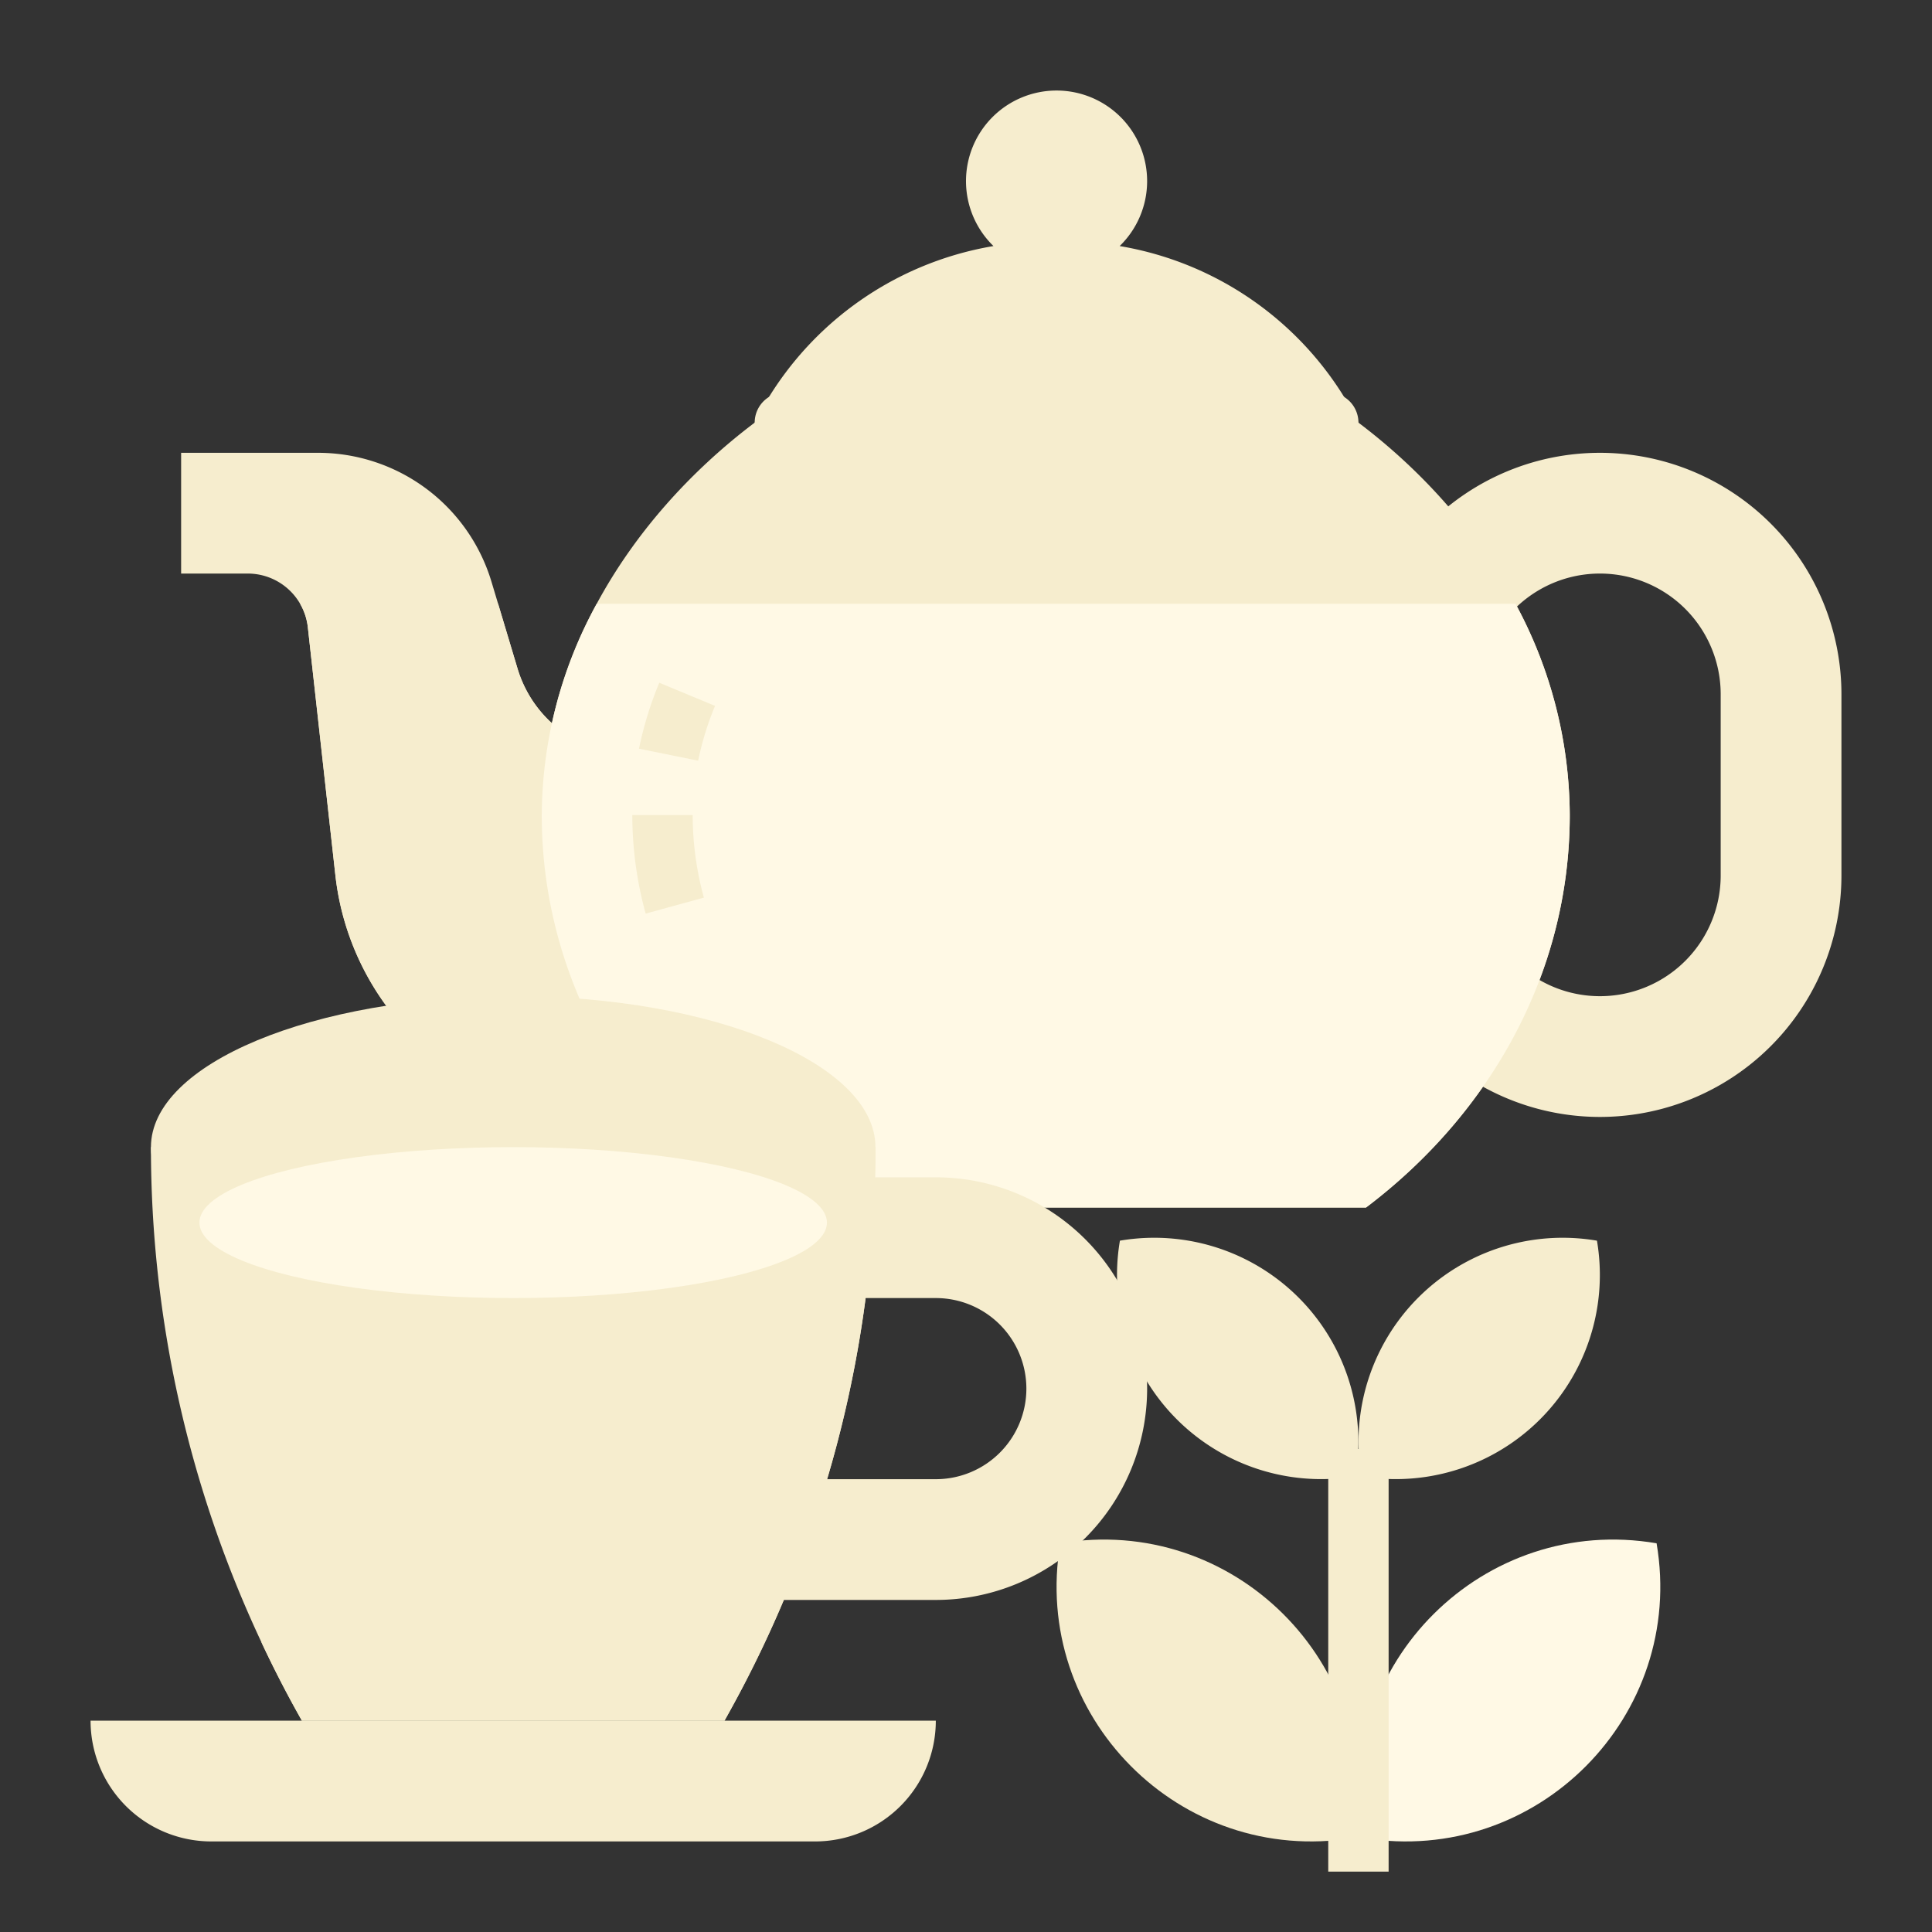 <svg height="400" viewBox="0 0 512 512" width="400" xmlns="http://www.w3.org/2000/svg"><rect x="0" y="0" width="512" height="512" fill="#333333" stroke="none"/><g id="Flat"><path d="m208 200v96h-47.56a72.008 72.008 0 0 1 -71.56-64.05l-7.3-65.72a16.015 16.015 0 0 0 -15.9-14.23h-17.68v-32h36.29a47.993 47.993 0 0 1 45.97 34.21l1.74 5.79 5.16 17.2a32 32 0 0 0 30.65 22.8z" fill="#f6edce"/><path d="m208 200v96h-47.56a72.008 72.008 0 0 1 -71.56-64.05l-7.3-65.72a15.866 15.866 0 0 0 -2.05-6.23h52.47l5.16 17.2a32 32 0 0 0 30.65 22.8z" fill="#f6edce"/><path d="m424 120a64 64 0 0 0 -64 64v48a64 64 0 0 0 64 64 64 64 0 0 0 64-64v-48a64 64 0 0 0 -64-64zm32 112a32 32 0 0 1 -64 0v-48a32 32 0 0 1 64 0z" fill="#f6edce"/><path d="m416 216c0 41.72-20.97 79.05-53.98 104h-164.46c-33.01-24.95-53.99-62.28-53.99-104a117.569 117.569 0 0 1 14.57-56c10.03-18.61 24.64-34.99 41.86-48h160c17.22 13.01 31.71 29.39 41.62 48a118.435 118.435 0 0 1 14.38 56z" fill="#f6edce"/><path d="m296.722 65.208a24 24 0 1 0 -33.444 0 86.833 86.833 0 0 0 -63.278 46.792h160a86.833 86.833 0 0 0 -63.278-46.792z" fill="#f6edce"/><path d="m416 216c0 41.72-20.97 79.05-53.98 104h-164.46c-33.01-24.95-53.99-62.28-53.99-104a117.569 117.569 0 0 1 14.57-56h243.48a118.435 118.435 0 0 1 14.38 56z" fill="#fff9e5"/><path d="m185.023 201.588-15.682-3.176a94.775 94.775 0 0 1 5.375-17.479l14.777 6.134a78.738 78.738 0 0 0 -4.47 14.521z" fill="#f6edce"/><path d="m171.106 242.119a98.656 98.656 0 0 1 -3.536-26.119h16a82.645 82.645 0 0 0 2.965 21.881z" fill="#f6edce"/><path d="m352 120h-144a8 8 0 0 1 0-16h144a8 8 0 0 1 0 16z" fill="#f6edce"/><path d="m176 312v32h72a24 24 0 0 1 24 24 24 24 0 0 1 -24 24h-72v32h72a56 56 0 0 0 56-56 56 56 0 0 0 -56-56z" fill="#f6edce"/><path d="m232 304a308.553 308.553 0 0 1 -9.87 77.44 308.632 308.632 0 0 1 -28.98 72.49l-1.15 2.07h-112l-1.15-2.07q-5.115-9.195-9.56-18.7a308.514 308.514 0 0 1 -29.29-131.23z" fill="#f6edce"/><path d="m232 304a308.553 308.553 0 0 1 -9.87 77.44 308.632 308.632 0 0 1 -28.98 72.49l-1.15 2.07h-112l-1.15-2.07q-5.115-9.195-9.56-18.7c53.94-24.98 103.7-66.61 141.79-131.23z" fill="#f6edce"/><path d="m232 304c0 7.28-4.68 14.12-12.85 20-16.6 11.96-47.62 20-83.15 20s-66.55-8.04-83.15-20c-8.17-5.88-12.85-12.72-12.85-20 0-22.09 42.98-40 96-40s96 17.91 96 40z" fill="#f6edce"/><ellipse cx="136" cy="324" fill="#fff9e5" rx="83.15" ry="20"/><path d="m24 456h224a0 0 0 0 1 0 0 32 32 0 0 1 -32 32h-160a32 32 0 0 1 -32-32 0 0 0 0 1 0 0z" fill="#f6edce"/><path d="m360.984 487.016.491.08c45.8 7.461 85.334-32.366 77.538-78.109-45.742-7.8-85.569 31.74-78.108 77.538z" fill="#fff9e5"/><path d="m360.788 391.213.392.064a54.1 54.1 0 0 0 62.03-62.487 54.1 54.1 0 0 0 -62.486 62.03z" fill="#f6edce"/><g fill="#f6edce"><path d="m368 496h-16v-104a8 8 0 0 1 8-8 8 8 0 0 1 8 8z"/><path d="m359.016 487.016-.491.08c-45.8 7.461-85.334-32.366-77.537-78.108 45.742-7.8 85.569 31.74 78.108 77.538z"/><path d="m359.213 391.213-.393.064a54.1 54.1 0 0 1 -62.03-62.487 54.1 54.1 0 0 1 62.487 62.03z"/></g></g></svg>